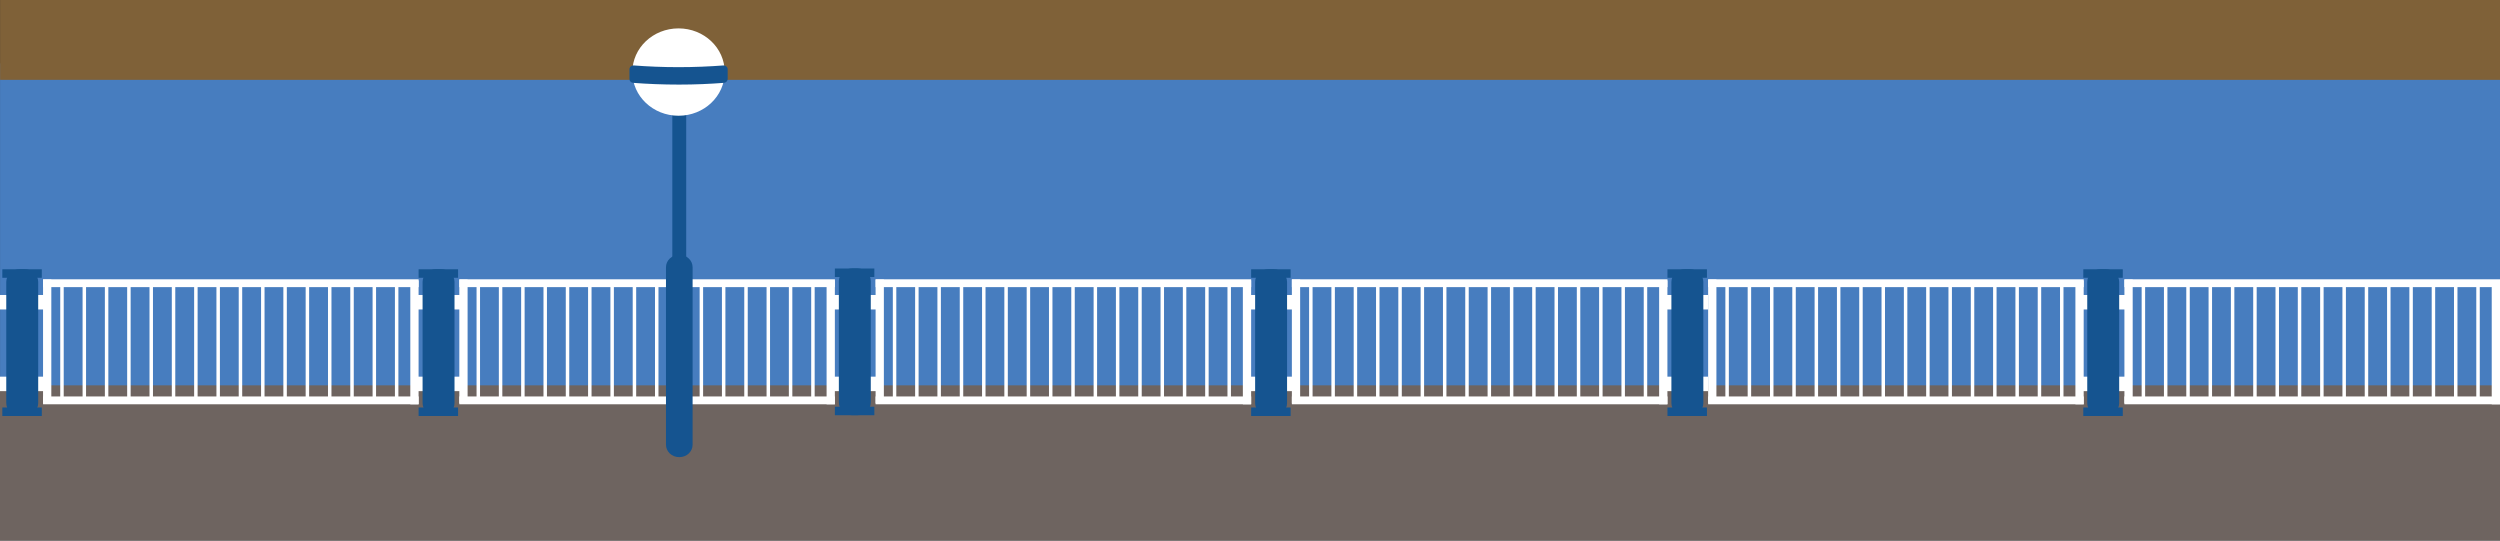 <svg xmlns="http://www.w3.org/2000/svg" version="1.1" x="0" y="0" viewBox="10.21 231 583.09 133.29" xml:space="preserve" preserveAspectRatio="none" enable-background="new 10.211 230.995 583.087 133.29" width="1110px" height="240px"><rect x="10.21" y="231" width="583.09" height="133.29" fill="#333333" stroke="none"/><rect x="10.22" y="246.64" width="583.09px" height="117.09px" fill="#477DBF"/><rect x="10.21" y="326.01" width="583.09" height="38.27" fill="#6E6460"/><rect x="10.23" y="231" width="583.08" height="19.69" fill="#7F6138"/><rect x="495.38" y="303.74" width="10.46" height="3.57" fill="#FFF"/><rect x="495.38" y="323.88" width="10.46" height="3.57" fill="#FFF"/><rect x="398.15" y="303.74" width="10.46" height="3.57" fill="#FFF"/><rect x="398.15" y="323.88" width="10.46" height="3.57" fill="#FFF"/><rect x="301.1" y="303.74" width="10.46" height="3.57" fill="#FFF"/><rect x="301.1" y="323.88" width="10.46" height="3.57" fill="#FFF"/><rect x="204.31" y="303.74" width="10.46" height="3.57" fill="#FFF"/><rect x="204.31" y="323.88" width="10.46" height="3.57" fill="#FFF"/><rect x="107.22" y="303.74" width="10.46" height="3.57" fill="#FFF"/><rect x="107.22" y="323.88" width="10.46" height="3.57" fill="#FFF"/><rect x="10.13" y="303.74" width="10.46" height="3.57" fill="#FFF"/><rect x="10.13" y="323.88" width="10.46" height="3.57" fill="#FFF"/><path d="M15.95 297.36H14.84c-1.75 0-3.17 1.42-3.17 3.17v29.88c0 1.75 1.42 3.17 3.17 3.17h1.11c1.75 0 3.17-1.42 3.17-3.17V300.53C19.12 298.78 17.7 297.36 15.95 297.36z" fill="#155490"/><rect x="10.75" y="297.4" width="9.21" height="2.1" fill="#155490"/><rect x="10.75" y="331.48" width="9.21" height="2.1" fill="#155490"/><path d="M113.05 297.36h-1.11c-1.75 0-3.17 1.42-3.17 3.17v29.88c0 1.75 1.42 3.17 3.17 3.17h1.11c1.75 0 3.17-1.42 3.17-3.17V300.53C116.21 298.78 114.79 297.36 113.05 297.36z" fill="#155490"/><rect x="107.84" y="297.4" width="9.21" height="2.1" fill="#155490"/><rect x="107.84" y="331.48" width="9.21" height="2.1" fill="#155490"/><path d="M210.14 297.17h-1.11c-1.75 0-3.17 1.42-3.17 3.17v29.88c0 1.75 1.42 3.17 3.17 3.17h1.11c1.75 0 3.17-1.42 3.17-3.17v-29.88C213.3 298.59 211.89 297.17 210.14 297.17z" fill="#155490"/><rect x="204.93" y="297.21" width="9.21" height="2.1" fill="#155490"/><rect x="204.93" y="331.29" width="9.21" height="2.1" fill="#155490"/><path d="M307.23 297.36h-1.11c-1.75 0-3.17 1.42-3.17 3.17v29.88c0 1.75 1.42 3.17 3.17 3.17h1.11c1.75 0 3.17-1.42 3.17-3.17V300.53C310.39 298.78 308.98 297.36 307.23 297.36z" fill="#155490"/><rect x="302.02" y="297.4" width="9.21" height="2.1" fill="#155490"/><rect x="302.02" y="331.48" width="9.21" height="2.1" fill="#155490"/><path d="M404.32 297.36h-1.11c-1.75 0-3.17 1.42-3.17 3.17v29.88c0 1.75 1.42 3.17 3.17 3.17h1.11c1.75 0 3.17-1.42 3.17-3.17V300.53C407.49 298.78 406.07 297.36 404.32 297.36z" fill="#155490"/><rect x="399.12" y="297.4" width="9.21" height="2.1" fill="#155490"/><rect x="399.12" y="331.48" width="9.21" height="2.1" fill="#155490"/><path d="M501.31 297.36H500.2c-1.75 0-3.17 1.42-3.17 3.17v29.88c0 1.75 1.42 3.17 3.17 3.17h1.11c1.75 0 3.17-1.42 3.17-3.17V300.53C504.48 298.78 503.06 297.36 501.31 297.36z" fill="#155490"/><rect x="496.11" y="297.4" width="9.21" height="2.1" fill="#155490"/><rect x="496.11" y="331.48" width="9.21" height="2.1" fill="#155490"/><rect x="20.25" y="299.87" width="87.6" height="1.93" fill="#FFF"/><rect x="20.25" y="328.76" width="87.6" height="1.93" fill="#FFF"/><rect x="20.25" y="299.92" width="1.93" height="30.53" fill="#FFF"/><rect x="105.91" y="300.17" width="1.93" height="30.53" fill="#FFF"/><rect x="24.26" y="300.83" width="0.81" height="28.9" fill="#FFF"/><rect x="29.47" y="300.83" width="0.81" height="28.9" fill="#FFF"/><rect x="34.67" y="300.83" width="0.81" height="28.9" fill="#FFF"/><rect x="39.87" y="300.83" width="0.81" height="28.9" fill="#FFF"/><rect x="45.08" y="300.83" width="0.81" height="28.9" fill="#FFF"/><rect x="50.28" y="300.83" width="0.81" height="28.9" fill="#FFF"/><rect x="55.49" y="300.83" width="0.81" height="28.9" fill="#FFF"/><rect x="60.69" y="300.83" width="0.81" height="28.9" fill="#FFF"/><rect x="65.89" y="300.83" width="0.81" height="28.9" fill="#FFF"/><rect x="71.1" y="300.83" width="0.81" height="28.9" fill="#FFF"/><rect x="76.3" y="300.83" width="0.81" height="28.9" fill="#FFF"/><rect x="81.5" y="300.83" width="0.81" height="28.9" fill="#FFF"/><rect x="86.71" y="300.83" width="0.81" height="28.9" fill="#FFF"/><rect x="91.91" y="300.83" width="0.81" height="28.9" fill="#FFF"/><rect x="97.11" y="300.83" width="0.81" height="28.9" fill="#FFF"/><rect x="102.32" y="300.83" width="0.81" height="28.9" fill="#FFF"/><rect x="117.34" y="299.87" width="87.6" height="1.93" fill="#FFF"/><rect x="117.34" y="328.76" width="87.6" height="1.93" fill="#FFF"/><rect x="117.34" y="299.92" width="1.93" height="30.53" fill="#FFF"/><rect x="203" y="300.17" width="1.93" height="30.53" fill="#FFF"/><rect x="121.36" y="300.83" width="0.81" height="28.9" fill="#FFF"/><rect x="126.56" y="300.83" width="0.81" height="28.9" fill="#FFF"/><rect x="131.76" y="300.83" width="0.81" height="28.9" fill="#FFF"/><rect x="136.97" y="300.83" width="0.81" height="28.9" fill="#FFF"/><rect x="142.17" y="300.83" width="0.81" height="28.9" fill="#FFF"/><rect x="147.37" y="300.83" width="0.81" height="28.9" fill="#FFF"/><rect x="152.58" y="300.83" width="0.81" height="28.9" fill="#FFF"/><rect x="157.78" y="300.83" width="0.81" height="28.9" fill="#FFF"/><rect x="162.98" y="300.83" width="0.81" height="28.9" fill="#FFF"/><rect x="168.19" y="300.83" width="0.81" height="28.9" fill="#FFF"/><rect x="173.39" y="300.83" width="0.81" height="28.9" fill="#FFF"/><rect x="178.59" y="300.83" width="0.81" height="28.9" fill="#FFF"/><rect x="183.8" y="300.83" width="0.81" height="28.9" fill="#FFF"/><rect x="189" y="300.83" width="0.81" height="28.9" fill="#FFF"/><rect x="194.2" y="300.83" width="0.81" height="28.9" fill="#FFF"/><rect x="199.41" y="300.83" width="0.81" height="28.9" fill="#FFF"/><rect x="214.43" y="299.87" width="87.6" height="1.93" fill="#FFF"/><rect x="214.43" y="328.76" width="87.6" height="1.93" fill="#FFF"/><rect x="214.43" y="299.92" width="1.93" height="30.53" fill="#FFF"/><rect x="300.09" y="300.17" width="1.93" height="30.53" fill="#FFF"/><rect x="218.45" y="300.83" width="0.81" height="28.9" fill="#FFF"/><rect x="223.65" y="300.83" width="0.81" height="28.9" fill="#FFF"/><rect x="228.85" y="300.83" width="0.81" height="28.9" fill="#FFF"/><rect x="234.06" y="300.83" width="0.81" height="28.9" fill="#FFF"/><rect x="239.26" y="300.83" width="0.81" height="28.9" fill="#FFF"/><rect x="244.46" y="300.83" width="0.81" height="28.9" fill="#FFF"/><rect x="249.67" y="300.83" width="0.81" height="28.9" fill="#FFF"/><rect x="254.87" y="300.83" width="0.81" height="28.9" fill="#FFF"/><rect x="260.07" y="300.83" width="0.81" height="28.9" fill="#FFF"/><rect x="265.28" y="300.83" width="0.81" height="28.9" fill="#FFF"/><rect x="270.48" y="300.83" width="0.81" height="28.9" fill="#FFF"/><rect x="275.69" y="300.83" width="0.81" height="28.9" fill="#FFF"/><rect x="280.89" y="300.83" width="0.81" height="28.9" fill="#FFF"/><rect x="286.09" y="300.83" width="0.81" height="28.9" fill="#FFF"/><rect x="291.3" y="300.83" width="0.81" height="28.9" fill="#FFF"/><rect x="296.5" y="300.83" width="0.81" height="28.9" fill="#FFF"/><rect x="408.61" y="299.87" width="87.6" height="1.93" fill="#FFF"/><rect x="408.61" y="328.76" width="87.6" height="1.93" fill="#FFF"/><rect x="408.61" y="299.92" width="1.93" height="30.53" fill="#FFF"/><rect x="494.27" y="300.17" width="1.93" height="30.53" fill="#FFF"/><rect x="412.63" y="300.83" width="0.81" height="28.9" fill="#FFF"/><rect x="417.83" y="300.83" width="0.81" height="28.9" fill="#FFF"/><rect x="423.04" y="300.83" width="0.81" height="28.9" fill="#FFF"/><rect x="428.24" y="300.83" width="0.81" height="28.9" fill="#FFF"/><rect x="433.44" y="300.83" width="0.81" height="28.9" fill="#FFF"/><rect x="438.65" y="300.83" width="0.81" height="28.9" fill="#FFF"/><rect x="443.85" y="300.83" width="0.81" height="28.9" fill="#FFF"/><rect x="449.05" y="300.83" width="0.81" height="28.9" fill="#FFF"/><rect x="454.26" y="300.83" width="0.81" height="28.9" fill="#FFF"/><rect x="459.46" y="300.83" width="0.81" height="28.9" fill="#FFF"/><rect x="464.66" y="300.83" width="0.81" height="28.9" fill="#FFF"/><rect x="469.87" y="300.83" width="0.81" height="28.9" fill="#FFF"/><rect x="475.07" y="300.83" width="0.81" height="28.9" fill="#FFF"/><rect x="480.28" y="300.83" width="0.81" height="28.9" fill="#FFF"/><rect x="485.48" y="300.83" width="0.81" height="28.9" fill="#FFF"/><rect x="490.68" y="300.83" width="0.81" height="28.9" fill="#FFF"/><rect x="311.52" y="299.87" width="87.6" height="1.93" fill="#FFF"/><rect x="311.52" y="328.76" width="87.6" height="1.93" fill="#FFF"/><rect x="311.52" y="299.92" width="1.93" height="30.53" fill="#FFF"/><rect x="397.18" y="300.17" width="1.93" height="30.53" fill="#FFF"/><rect x="315.54" y="300.83" width="0.81" height="28.9" fill="#FFF"/><rect x="320.74" y="300.83" width="0.81" height="28.9" fill="#FFF"/><rect x="325.94" y="300.83" width="0.81" height="28.9" fill="#FFF"/><rect x="331.15" y="300.83" width="0.81" height="28.9" fill="#FFF"/><rect x="336.35" y="300.83" width="0.81" height="28.9" fill="#FFF"/><rect x="341.55" y="300.83" width="0.81" height="28.9" fill="#FFF"/><rect x="346.76" y="300.83" width="0.81" height="28.9" fill="#FFF"/><rect x="351.96" y="300.83" width="0.81" height="28.9" fill="#FFF"/><rect x="357.17" y="300.83" width="0.81" height="28.9" fill="#FFF"/><rect x="362.37" y="300.83" width="0.81" height="28.9" fill="#FFF"/><rect x="367.57" y="300.83" width="0.81" height="28.9" fill="#FFF"/><rect x="372.78" y="300.83" width="0.81" height="28.9" fill="#FFF"/><rect x="377.98" y="300.83" width="0.81" height="28.9" fill="#FFF"/><rect x="383.18" y="300.83" width="0.81" height="28.9" fill="#FFF"/><rect x="388.39" y="300.83" width="0.81" height="28.9" fill="#FFF"/><rect x="393.59" y="300.83" width="0.81" height="28.9" fill="#FFF"/><rect x="505.7" y="299.87" width="87.6" height="1.93" fill="#FFF"/><rect x="505.7" y="328.76" width="87.6" height="1.93" fill="#FFF"/><rect x="505.7" y="299.92" width="1.93" height="30.53" fill="#FFF"/><rect x="591.37" y="300.17" width="1.93" height="30.53" fill="#FFF"/><rect x="509.72" y="300.83" width="0.81" height="28.9" fill="#FFF"/><rect x="514.92" y="300.83" width="0.81" height="28.9" fill="#FFF"/><rect x="520.13" y="300.83" width="0.81" height="28.9" fill="#FFF"/><rect x="525.33" y="300.83" width="0.81" height="28.9" fill="#FFF"/><rect x="530.53" y="300.83" width="0.81" height="28.9" fill="#FFF"/><rect x="535.74" y="300.83" width="0.81" height="28.9" fill="#FFF"/><rect x="540.94" y="300.83" width="0.81" height="28.9" fill="#FFF"/><rect x="546.14" y="300.83" width="0.81" height="28.9" fill="#FFF"/><rect x="551.35" y="300.83" width="0.81" height="28.9" fill="#FFF"/><rect x="556.55" y="300.83" width="0.81" height="28.9" fill="#FFF"/><rect x="561.75" y="300.83" width="0.81" height="28.9" fill="#FFF"/><rect x="566.96" y="300.83" width="0.81" height="28.9" fill="#FFF"/><rect x="572.16" y="300.83" width="0.81" height="28.9" fill="#FFF"/><rect x="577.37" y="300.83" width="0.81" height="28.9" fill="#FFF"/><rect x="582.57" y="300.83" width="0.81" height="28.9" fill="#FFF"/><rect x="587.77" y="300.83" width="0.81" height="28.9" fill="#FFF"/><rect x="167.02" y="258.53" width="3.24" height="83.54" fill="#155490"/><path d="M168.69 293.84h-0.09c-1.69 0-3.06 1.37-3.06 3.06v43.76c0 1.69 1.37 3.06 3.06 3.06h0.09c1.69 0 3.06-1.37 3.06-3.06V296.9C171.75 295.21 170.38 293.84 168.69 293.84z" fill="#155490"/><circle cx="168.47" cy="248.77" r="10.77" fill="#FFF"/><path d="M179.92 250.5c0 0.48-0.38 0.89-0.87 0.93 -3.23 0.26-6.73 0.43-10.46 0.43 -3.82 0-7.4-0.16-10.7-0.43 -0.5-0.04-0.87-0.44-0.87-0.93v-2.44c0-0.54 0.48-0.97 1.04-0.92 3.21 0.26 6.68 0.42 10.39 0.42 3.73 0 7.22-0.16 10.45-0.42 0.56-0.04 1.03 0.38 1.03 0.92v2.44H179.92z" fill="#155490"/></svg>
